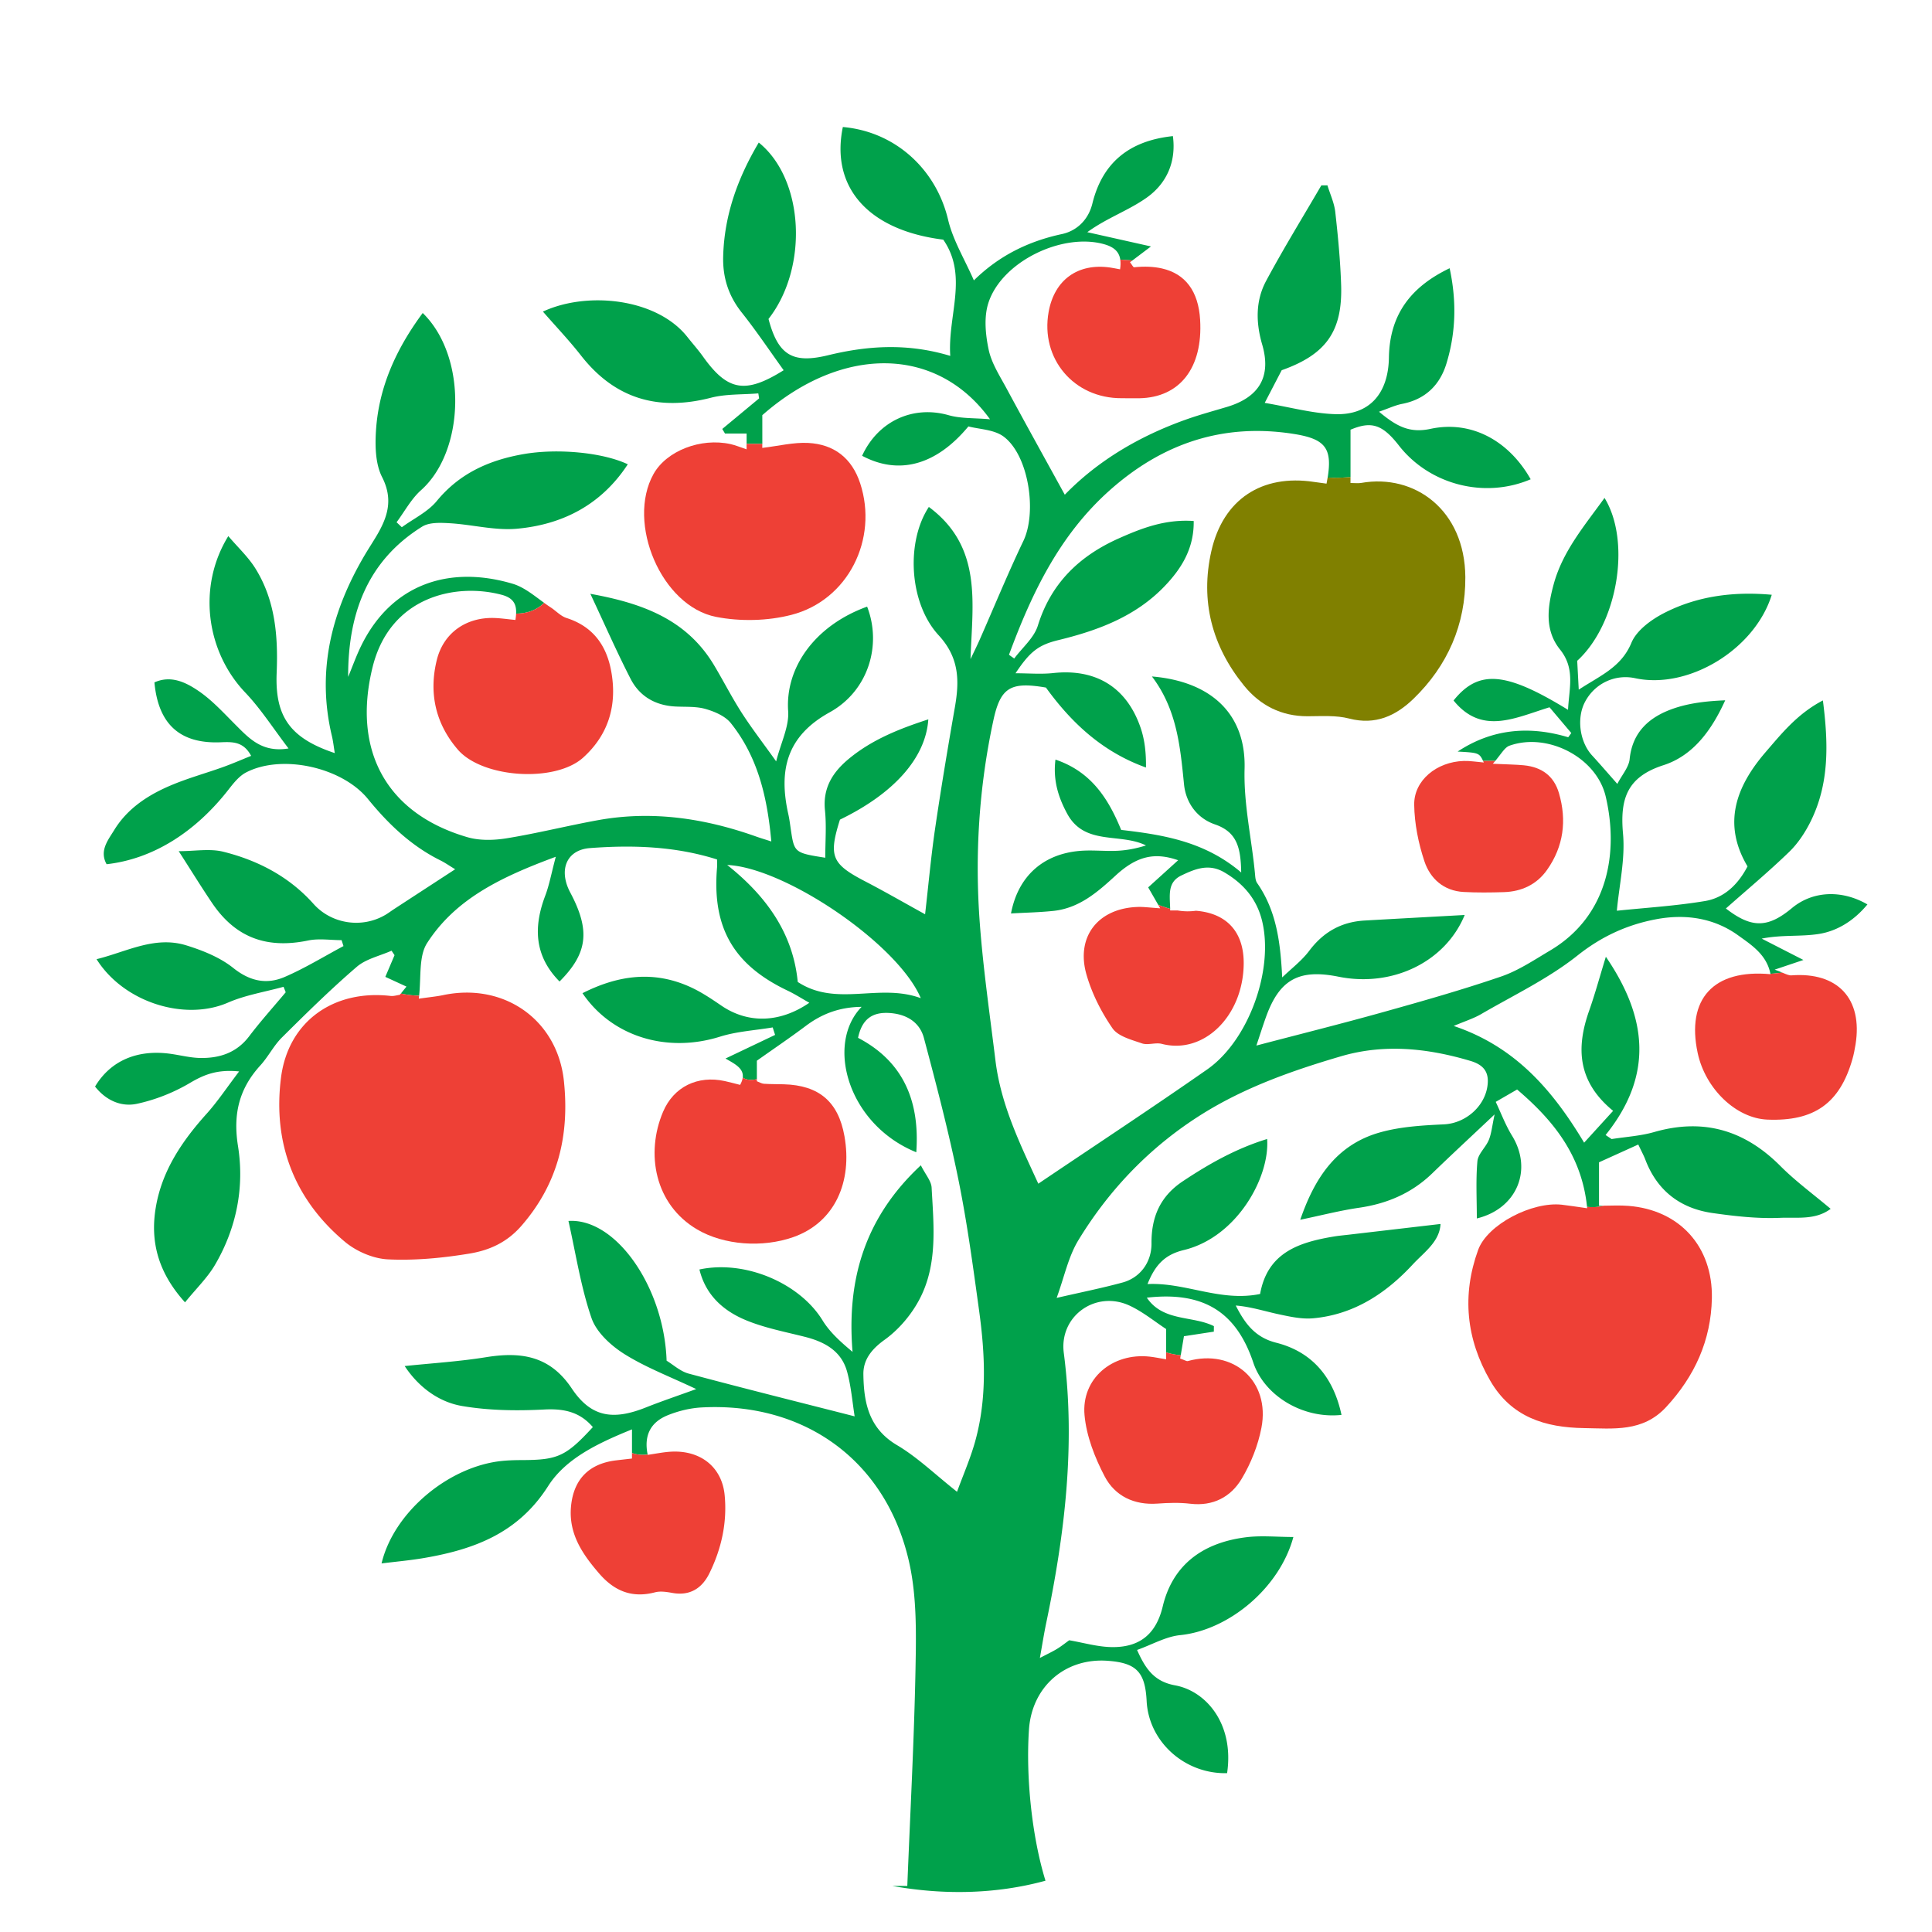 <svg xmlns="http://www.w3.org/2000/svg" width="460" height="460">
  <style>
    .st0{
	fill-rule:evenodd;
	clip-rule:
	evenodd;
	fill:#ee4036
	}
	#m4{
		fill: olive;
		transform-origin: 316.104px 113.705px; /*cordenadas absolutas*/
		transition: transform 0.5s;
	}
	#m4:hover{
	  fill: #ee4036;
	  transform:rotate(15deg);
	}
	#m12{
	transform-origin: 176.837px 256.591px;
		translate(0);
		animation-name: caer;
		animation-duration: 0.8s;
		  animation-fill-mode: both; /*se queda ultimo fotograma*/
		animation-timing-function: ease-in;
	}
	#m12:hover{
		fill:yellow;
	}
	@keyframes caer{
		to{
		  transform: translateY(156px);
			
		}
	}
	
  </style>
  <path d="M444.624 215.339c-6.189-3.584-13.092-3.193-17.977.875-5.719 4.76-9.601 4.84-15.721.092 5.084-4.503 10.258-8.813 15.083-13.488 2.1-2.036 3.82-4.652 5.124-7.294 4.415-8.942 4.223-18.398 2.89-28.755-6.046 3.159-9.762 7.808-13.63 12.295-7.105 8.241-10.33 17.108-4.316 27.217-2.324 4.465-5.651 7.509-10.146 8.256-7.033 1.169-14.187 1.598-20.967 2.306.563-6.126 2.013-12.313 1.47-18.322-.743-8.253.889-13.523 9.633-16.335 7.103-2.285 11.516-8.415 14.696-15.445-4.422.185-8.6.646-12.459 2.009-5.54 1.957-9.628 5.453-10.293 11.989-.198 1.938-1.808 3.732-2.935 5.907-2.329-2.634-4.122-4.729-5.988-6.755-2.965-3.217-3.755-8.853-1.723-12.743 2.305-4.409 7.15-6.708 11.954-5.671 12.68 2.736 28.49-6.815 32.527-19.864-8.994-.813-17.665.256-25.639 4.353-3.061 1.572-6.543 4.117-7.772 7.074-2.42 5.821-7.337 7.763-12.544 11.164l-.366-6.87c9.622-8.785 12.9-28.367 6.503-38.781-4.741 6.588-9.976 12.689-12.117 20.597-1.437 5.3-2.226 10.837 1.518 15.49 3.665 4.557 2.177 9.159 1.908 14.367-14.845-9.119-21.282-9.646-27.252-2.223 6.734 8.3 14.598 4.148 22.847 1.616l5.184 6.132-.732 1.008c-9.403-2.818-18.224-1.949-26.327 3.405 4.839.274 5.136.292 6.046 2.205h2.928c1.509-1.817 2.266-3.21 3.373-3.604 9.053-3.221 20.711 2.777 22.9 12.087 3.098 13.165.718 28.417-13.267 36.7-3.774 2.236-7.52 4.764-11.616 6.167-9.239 3.164-18.652 5.836-28.063 8.469-9.907 2.771-19.894 5.263-30.223 7.975.811-2.417 1.51-4.647 2.303-6.846 3.209-8.895 7.836-11.444 17.256-9.549 12.908 2.598 25.48-3.568 30.037-14.694-7.925.438-15.872.868-23.819 1.319-5.53.314-9.823 2.719-13.192 7.204-1.79 2.383-4.271 4.247-6.44 6.344-.423-8.502-1.398-15.918-5.968-22.477-.319-.458-.414-1.125-.465-1.707-.744-8.5-2.763-16.786-2.523-25.497.356-12.931-7.814-20.78-22.059-21.979 5.984 7.897 6.742 16.778 7.642 25.692.451 4.464 3.162 8.089 7.349 9.528 5.24 1.8 6.161 5.476 6.264 11.452-8.664-7.373-18.49-8.97-28.579-10.134-3.07-7.5-7.17-13.885-15.646-16.742-.615 4.964.707 9.021 2.79 12.875 4.159 7.691 12.577 4.499 18.765 7.563-2.256.712-4.53 1.165-6.822 1.272-2.99.14-6.017-.228-8.991.031-8.706.759-14.652 6.046-16.327 14.89 3.485-.2 6.813-.258 10.112-.608 6.132-.652 10.486-4.461 14.809-8.434 5.078-4.665 9.316-5.563 14.874-3.628-2.447 2.222-4.9 4.441-7.132 6.462l2.385 4.147c.926.358 1.872.689 2.849.956-.09-3.334-.681-6.348 2.694-7.952 3.261-1.55 6.507-2.906 10.225-.715 4.569 2.692 7.694 6.377 8.952 11.487 2.868 11.66-3.157 28.516-13.076 35.438-13.242 9.239-26.736 18.115-40.189 27.192-4.181-9.135-8.894-18.623-10.2-29.295-1.336-10.907-2.918-21.8-3.735-32.748-1.209-16.224-.195-32.391 3.248-48.329 1.689-7.815 4.113-9.201 12.501-7.756 6.086 8.406 13.471 15.327 23.818 19.037.048-3.428-.281-6.552-1.272-9.449-3.318-9.707-10.688-14.132-20.813-13.042-2.883.311-5.83.048-8.972.048 3.439-5.177 5.458-6.74 10.205-7.895 9.447-2.298 18.405-5.634 25.301-12.844 4.015-4.195 7.017-8.989 6.917-15.513-6.758-.466-12.315 1.687-17.749 4.099-9.377 4.163-16.202 10.629-19.361 20.813-.902 2.912-3.698 5.236-5.625 7.83l-1.246-.889c5.394-14.607 11.997-28.485 23.985-39.162 12.533-11.16 26.97-16.056 43.728-13.437 7.468 1.167 9.315 3.294 8.164 10.403 1.81.127 3.588.018 5.442-.11v-11.284c4.912-2.069 7.549-1.327 11.503 3.746 7.307 9.376 20.419 12.739 31.391 8.054-5.16-9.139-14.071-14.104-23.867-11.999-5.132 1.103-8.233-.76-12.246-4.083 2.275-.788 3.854-1.549 5.517-1.871 5.496-1.065 8.969-4.475 10.531-9.575 2.236-7.297 2.481-14.757.769-22.718-9.368 4.487-14.296 11.146-14.458 21.286-.142 8.618-4.696 13.686-12.685 13.46-5.478-.154-10.916-1.686-16.884-2.687 1.613-3.107 2.883-5.549 4.041-7.777 10.609-3.759 14.518-9.296 14.15-20.36-.192-5.788-.746-11.574-1.395-17.332-.242-2.152-1.223-4.221-1.866-6.328l-1.45.007c-4.404 7.565-9.005 15.025-13.141 22.734-2.553 4.758-2.46 9.964-.938 15.181 2.208 7.575-.669 12.521-8.391 14.835-3.254.974-6.538 1.862-9.734 2.998-11.025 3.923-20.933 9.727-28.878 17.907-4.751-8.651-9.372-16.96-13.881-25.329-1.608-2.983-3.562-5.981-4.246-9.208-.753-3.56-1.154-7.682-.09-11.049 3.127-9.903 17.641-16.892 27.624-14.045 2.228.635 3.516 1.719 3.809 3.666.953.06 1.919.109 2.886.185l4.416-3.333-15.159-3.396c4.643-3.392 9.888-5.178 14.201-8.264 4.672-3.341 7.004-8.466 6.18-14.608-10.515 1.101-16.813 6.441-19.174 16.06-.961 3.914-3.748 6.511-7.255 7.263-8.041 1.722-15.01 5.181-20.956 11.026-2.197-5.037-4.981-9.551-6.141-14.451-2.844-12.004-12.571-20.973-25.058-22.066-2.957 14.349 6.046 24.59 23.906 26.817 6.007 8.679 1.022 17.988 1.669 27.677-10.178-3.078-19.663-2.445-29.107-.149-8.44 2.052-11.885-.027-14.168-8.647 9.512-12.158 8.537-33.233-2.319-41.998-5.009 8.444-8.218 17.29-8.474 27.125-.132 4.991 1.254 9.361 4.413 13.337 3.52 4.429 6.672 9.148 9.987 13.747-9.154 5.733-13.362 4.93-19.198-3.246-1.16-1.625-2.5-3.119-3.739-4.688-7.225-9.147-23.732-10.968-34.383-6.028 3.128 3.588 6.263 6.875 9.048 10.436 8.089 10.342 18.374 13.311 30.939 10.08 3.616-.931 7.525-.725 11.298-1.04l.189 1.19-8.771 7.279.649 1.087h5.148v2.46h3.741V98.85c18.989-16.69 41.561-16.568 54.216.978-3.721-.332-6.93-.139-9.844-.969-8.437-2.404-16.782 1.336-20.613 9.661 8.651 4.611 17.534 2.376 25.313-6.994 2.554.686 6.102.718 8.394 2.43 5.979 4.468 7.964 18 4.697 24.832-3.703 7.746-6.959 15.704-10.426 23.562-.683 1.544-1.441 3.056-2.163 4.582.427-13.235 2.949-26.671-9.921-36.231-5.46 8.271-4.762 22.85 2.337 30.557 4.924 5.348 4.962 10.819 3.865 17.102-1.682 9.638-3.297 19.29-4.72 28.969-.969 6.604-1.561 13.265-2.376 20.355-5.168-2.849-9.656-5.437-14.247-7.824-8-4.158-8.784-5.945-6.025-14.709 12.838-6.216 20.422-14.679 21.039-23.873-6.813 2.213-13.254 4.757-18.75 9.247-3.896 3.182-6.419 6.955-5.857 12.408.379 3.685.072 7.44.072 11.291-7.334-1.155-7.388-1.209-8.211-6.794-.174-1.186-.319-2.38-.581-3.547-2.33-10.367-.514-18.563 9.838-24.281 9.233-5.101 12.457-16.04 8.919-25.163-12.469 4.507-19.518 14.542-18.802 24.857.256 3.675-1.716 7.505-2.856 11.985-3.217-4.509-5.882-7.955-8.227-11.608-2.349-3.659-4.324-7.555-6.559-11.29-6.517-10.887-16.998-14.749-29.453-16.997 3.458 7.366 6.321 13.897 9.572 20.229 2.155 4.2 5.924 6.365 10.72 6.604 2.397.119 4.9-.062 7.153.589 2.164.624 4.65 1.682 5.989 3.354 6.438 8.041 8.692 17.583 9.65 28.188-1.682-.544-2.614-.82-3.532-1.146-12.263-4.366-24.804-6.268-37.74-3.923-7.265 1.316-14.442 3.128-21.725 4.31-3.041.494-6.448.589-9.361-.259-19.282-5.616-27.461-20.651-22.581-40.469 4.149-16.849 19.78-20.154 30.737-17.246 2.772.735 3.547 2.237 3.438 4.479 2.582.004 4.966-.85 6.676-2.561-2.422-1.756-4.783-3.739-7.49-4.543-15.071-4.475-28.722.049-35.947 14.512-1.236 2.473-2.16 5.101-3.228 7.658-.045-14.922 4.503-27.603 17.614-35.77 1.722-1.072 4.413-.94 6.623-.81 5.336.317 10.728 1.78 15.964 1.304 10.94-.995 20.109-5.755 26.381-15.341-5.952-2.822-16.755-3.842-24.862-2.418-8.104 1.423-15.17 4.536-20.612 11.153-2.142 2.605-5.515 4.197-8.328 6.251l-1.25-1.186c1.919-2.567 3.478-5.544 5.824-7.634 10.499-9.352 11.064-31.812.4-42.188-6.232 8.419-10.447 17.528-11.124 27.952-.239 3.699-.153 7.963 1.453 11.119 2.71 5.322 1.312 9.538-1.317 13.976-.915 1.546-1.91 3.047-2.822 4.594-7.905 13.4-11.515 27.58-7.809 43.091.298 1.252.433 2.545.683 4.054-10.581-3.531-14.269-8.632-13.839-19.081.359-8.735-.32-17.262-5.055-24.872-1.706-2.74-4.16-5.013-6.458-7.716-7.412 12.013-5.279 27.473 4.029 37.245 3.729 3.914 6.677 8.57 10.311 13.318-6.318 1.049-9.408-2.42-12.678-5.689-2.802-2.804-5.527-5.808-8.77-8.013-3.002-2.042-6.544-3.794-10.483-2.027.912 9.945 6.07 14.631 15.684 14.261 2.849-.11 5.487-.249 7.343 3.231-2.383.956-4.54 1.9-6.75 2.691-3.947 1.41-8.004 2.538-11.873 4.129-5.625 2.315-10.733 5.534-13.988 10.858-1.456 2.381-3.58 4.919-1.802 8.122 10.901-1.224 21.004-7.496 29.016-17.753 1.197-1.534 2.524-3.229 4.185-4.093 8.534-4.443 22.865-1.252 29.025 6.319 4.849 5.958 10.3 11.17 17.262 14.624 1.103.546 2.116 1.266 3.5 2.104-5.198 3.386-9.883 6.439-14.567 9.495-.669.437-1.307.925-1.995 1.333-5.603 3.33-12.877 2.218-17.164-2.583-5.798-6.494-13.226-10.359-21.489-12.42-3.193-.796-6.75-.13-10.604-.13 2.998 4.667 5.394 8.564 7.954 12.348 5.574 8.239 13.005 10.963 22.875 8.915 2.546-.527 5.293-.079 7.949-.079l.451 1.411c-4.654 2.481-9.175 5.274-14.001 7.353-4.291 1.847-8.271 1.033-12.235-2.136-3.153-2.521-7.236-4.159-11.16-5.378-7.536-2.342-14.233 1.522-21.394 3.282 6.516 10.356 21.06 14.789 31.279 10.346 4.172-1.814 8.815-2.547 13.245-3.771l.514 1.303c-2.915 3.486-5.965 6.868-8.708 10.484-2.963 3.904-6.982 5.218-11.554 5.163-2.374-.029-4.739-.649-7.111-.984-7.935-1.123-14.336 1.621-18.021 7.785 2.548 3.253 6.182 4.923 9.981 4.104 4.356-.939 8.721-2.662 12.556-4.93 3.369-1.991 6.512-3.306 11.762-2.773-2.961 3.891-5.126 7.17-7.724 10.06-5.851 6.508-10.656 13.569-12.123 22.356-1.378 8.257.66 15.586 6.968 22.565 2.729-3.362 5.345-5.882 7.117-8.897 5.13-8.74 7.063-18.489 5.493-28.319-1.218-7.635.278-13.662 5.328-19.206 1.877-2.061 3.162-4.687 5.129-6.639 5.798-5.755 11.629-11.501 17.817-16.822 2.223-1.91 5.496-2.598 8.288-3.844l.714 1.066-2.196 5.162 5.037 2.319c-.445.549-.893 1.098-1.339 1.647 1.484.322 2.941.499 4.352.51.486-4.69-.09-9.437 1.899-12.528 6.836-10.624 17.79-15.784 30.638-20.541-1.075 4.038-1.554 6.739-2.509 9.259-2.852 7.516-2.584 14.381 3.402 20.438 6.737-6.741 7.349-12.165 2.554-21.183-2.846-5.351-.92-10.155 4.684-10.58 10.189-.771 20.349-.437 30.268 2.709 0 .777.042 1.357-.006 1.93-1.205 14.295 3.907 23.171 16.833 29.316 1.696.806 3.288 1.831 5.141 2.874-7.114 4.881-14.695 4.95-20.955.671-2.307-1.576-4.66-3.156-7.18-4.328-8.817-4.098-17.351-2.937-25.877 1.375 7.101 10.442 20.195 14.286 32.73 10.355 4.021-1.261 8.365-1.499 12.56-2.205.189.594.381 1.189.57 1.784l-11.807 5.621c2.177 1.263 4.397 2.33 4.1 4.559 1.054.631 2.204.627 3.368.343v-4.381c4.136-2.929 7.946-5.502 11.619-8.262 3.867-2.908 8.084-4.509 13.321-4.56-8.662 8.902-3.228 28.03 13.016 34.621.868-12.105-3.028-21.588-13.863-27.245.964-4.625 3.566-6.17 7.503-5.911 3.994.262 7.164 2.145 8.178 5.952 2.975 11.166 5.905 22.364 8.203 33.681 2.1 10.326 3.5 20.805 4.939 31.253 1.423 10.35 1.907 20.756-.902 30.974-1.134 4.119-2.876 8.071-4.354 12.133-5.235-4.135-9.42-8.221-14.311-11.115-6.735-3.986-7.898-10.187-7.988-16.867-.046-3.431 1.918-5.958 5.052-8.207 3.417-2.45 6.453-6.056 8.393-9.81 4.287-8.293 3.285-17.48 2.801-26.432-.084-1.565-1.438-3.061-2.566-5.304-13.289 12.38-17.694 27.134-16.259 44.421-2.929-2.438-5.442-4.722-7.146-7.5-5.42-8.834-18.384-14.45-29.313-12.113 1.519 6.216 5.824 9.945 11.28 12.159 4.398 1.785 9.16 2.697 13.794 3.866 4.727 1.192 8.74 3.354 10.094 8.34.973 3.581 1.263 7.35 1.79 10.603-13.38-3.416-26.48-6.681-39.516-10.177-1.991-.534-3.697-2.133-5.257-3.072-.583-17.432-12.032-34.01-23.37-33.275 1.76 7.799 2.936 15.695 5.49 23.117 1.167 3.39 4.612 6.55 7.809 8.56 5.127 3.221 10.911 5.397 17.118 8.351-4.527 1.646-8.295 2.908-11.98 4.377-7.868 3.137-13.08 2.313-17.652-4.529-5.217-7.811-12.107-8.778-20.428-7.435-6.418 1.035-12.938 1.431-19.35 2.104 3.006 4.576 7.696 8.493 13.665 9.514 6.404 1.095 13.082 1.169 19.595.833 4.738-.243 8.459.596 11.542 4.189-6.398 6.95-8.32 7.822-16.758 7.854-1.599.005-3.205.039-4.795.196-12.732 1.258-25.841 12.173-28.754 24.41 3.518-.44 6.85-.729 10.136-1.294 11.926-2.049 22.385-5.904 29.521-17.112 4.211-6.616 11.888-10.227 19.969-13.514v5.634a7.963 7.963 0 0 0 3.727.352c-.963-4.771.901-7.78 4.799-9.354 2.542-1.026 5.365-1.711 8.1-1.854 24.73-1.306 44.143 12.924 49.431 37.166 1.76 8.074 1.609 16.686 1.45 25.034-.323 16.953-1.245 33.895-1.955 51.728h-3.573c12.083 2.189 24.656 1.996 36.472-1.243-3.188-10.329-4.705-24.525-3.934-35.968.687-10.193 8.558-17.105 18.677-16.397 6.88.481 8.99 2.646 9.343 9.581.494 9.716 9.1 17.435 19.156 17.177 1.721-11.68-4.945-19.541-12.374-20.906-4.918-.903-7.004-3.801-9.062-8.427 3.627-1.297 6.858-3.188 10.242-3.528 11.524-1.158 23.671-11.151 26.973-23.367-3.918 0-7.712-.401-11.394.076-10.854 1.405-17.483 7.117-19.709 16.449-1.563 6.546-5.451 9.834-12.278 9.686-3.316-.073-6.611-1.048-9.989-1.626-.94.674-1.876 1.429-2.894 2.049-1.108.674-2.291 1.222-4.094 2.166.591-3.278.984-5.813 1.509-8.323 4.446-21.234 7.011-42.566 4.188-64.298-1.144-8.798 7.635-15.04 15.702-11.253 3.194 1.5 6.004 3.821 8.66 5.553v5.561c1.098.356 2.265.574 3.481.691.269-1.599.541-3.226.762-4.534 2.876-.44 4.998-.766 7.119-1.092l.012-1.312c-5.102-2.547-12.074-1.024-15.967-6.776 13.413-1.54 21.285 3.327 25.355 15.474 2.644 7.89 11.807 13.429 20.996 12.436-1.886-8.834-6.855-14.988-15.563-17.19-4.987-1.263-7.408-4.513-9.616-8.851 3.582.28 6.862 1.359 10.218 2.078 2.695.576 5.528 1.206 8.221.96 9.662-.88 17.288-5.895 23.71-12.825 2.723-2.935 6.39-5.396 6.609-9.632l-21.852 2.551c-1.19.14-2.39.243-3.571.44-8.272 1.383-15.785 3.802-17.536 13.678-9.478 1.944-17.764-2.799-26.806-2.36 1.826-4.581 4.149-7.02 8.634-8.099 12.679-3.053 20.524-17.385 19.841-26.44-7.333 2.245-13.819 5.894-20.091 10.074-5.347 3.562-7.484 8.476-7.434 14.751.036 4.524-2.701 8.197-6.882 9.34-4.872 1.329-9.837 2.316-15.706 3.67 1.817-4.963 2.773-9.793 5.177-13.743 7.46-12.251 17.303-22.427 29.502-30.049 10.222-6.386 21.558-10.376 33.056-13.747 10.293-3.016 20.593-1.915 30.737 1.095 2.433.722 4.299 1.994 4.186 5.04-.201 5.404-5.06 9.828-10.448 10.082-5.141.243-10.431.546-15.334 1.947-10.495 2.997-15.562 11.163-18.874 20.768 5.058-1.052 9.485-2.204 13.987-2.856 6.699-.972 12.553-3.467 17.452-8.207 4.52-4.374 9.139-8.646 14.836-14.022-.602 2.792-.745 4.529-1.372 6.067-.729 1.784-2.567 3.332-2.723 5.089-.399 4.507-.135 9.073-.138 13.616 9.523-2.306 13.391-11.567 8.376-19.714-1.575-2.56-2.639-5.437-3.876-8.042l5.09-2.944c8.629 7.348 15.376 15.664 16.653 27.945 1.38.13 2.696.08 3.977-.275-.375.006-.749.014-1.127.014v-10.351l9.348-4.234c.833 1.771 1.316 2.641 1.667 3.563 2.821 7.436 8.326 11.659 16.042 12.755 5.327.756 10.766 1.369 16.114 1.137 3.94-.172 8.34.598 11.981-2.139-4.155-3.508-8.348-6.567-11.966-10.198-8.534-8.563-18.346-11.448-30.058-8.085-3.267.938-6.747 1.134-10.13 1.67-.477-.321-.952-.643-1.429-.963 11.469-14.266 9.913-28.028.062-42.446-1.528 4.97-2.615 8.985-3.998 12.896-3.125 8.845-2.727 16.877 5.725 23.794l-6.902 7.577c-7.783-13.002-16.741-22.972-31.051-27.788 2.643-1.126 4.715-1.767 6.542-2.83 7.743-4.506 15.979-8.424 22.932-13.946 5.757-4.575 11.87-7.347 18.749-8.639 6.874-1.292 13.688-.342 19.501 3.845 3.169 2.283 6.764 4.57 7.686 9.146.947-.045 1.91-.185 2.843-.271a32.259 32.259 0 0 0-1.837-.715l6.847-2.303-9.933-5.084c4.845-.972 9.373-.416 13.697-1.125 4.507-.741 8.418-3.313 11.476-7.016zm-254.685 18.46c-1.115-11.603-7.507-20.474-16.797-27.852 13.709.583 40.598 18.746 46.095 31.713-9.982-3.658-20.034 2.205-29.298-3.861z" fill-rule="evenodd" clip-rule="evenodd" fill="#00a14b" id="arbol"/>
  <path class="st0" d="M277.642 323.643c-1.576-.261-2.743-.509-3.926-.639-8.853-.964-16.288 5.229-15.494 13.949.455 4.983 2.439 10.077 4.792 14.568 2.451 4.679 7.029 6.89 12.608 6.476 2.578-.19 5.212-.271 7.77.033 5.426.644 9.645-1.596 12.237-5.923 2.207-3.68 3.893-7.926 4.708-12.136 2.155-11.133-6.671-18.918-17.524-15.908-.304.085-.716-.223-1.819-.604l.13-.775c-1.217-.117-2.384-.335-3.481-.691l-.001 1.65z" id="m1"/>
  <path class="st0" d="M377.865 287.348c.012.111.031.218.042.33-2.591-.364-4.317-.648-6.056-.843-7.03-.78-17.709 4.669-19.919 10.777-3.882 10.735-2.874 21.201 2.9 31.152 5.016 8.643 13.029 11.129 22.359 11.261 6.972.099 13.926.997 19.477-4.978 6.846-7.372 10.721-15.932 10.922-25.914.248-12.407-7.764-21.084-19.89-22.022-1.925-.149-3.871-.069-5.859-.039-1.28.356-2.596.407-3.976.276z" id="m2"/>
  <path class="st0" d="M421.557 231.953c-13.611-1.273-20.104 5.939-17.345 18.773 1.835 8.548 9.169 15.549 16.599 15.849 11.148.449 17.236-3.873 20.246-14.408.326-1.147.554-2.329.742-3.507 1.741-10.879-4.245-17.274-15.262-16.432-.566.043-1.166-.229-2.166-.647-.933.086-1.896.226-2.843.271.009.034.021.065.029.101z" id="m3"/>
  <path class="st0" d="M316.104 113.705c-.076.462-.162.942-.262 1.447-.98-.134-1.97-.254-2.955-.405-12.436-1.899-21.682 4.121-24.473 16.477-2.678 11.848.153 22.641 7.788 32.026 3.823 4.703 8.885 7.303 15.148 7.284 3.31-.009 6.758-.263 9.896.551 6.242 1.62 11.11-.666 15.28-4.693 8.151-7.872 12.444-17.733 12.363-29.001-.114-15.947-12.031-24.654-24.79-22.41-.715.126-1.471.017-2.554.017v-1.403c-1.853.128-3.631.238-5.441.11z" id="m4"/>
  <path class="st0" d="M353.288 181.546c-1.708-.14-3.246-.411-4.775-.366-6.436.19-11.893 4.618-11.799 10.455.068 4.499 1.001 9.136 2.427 13.42 1.378 4.14 4.591 7.063 9.344 7.32 3.184.173 6.386.138 9.578.038 4.236-.133 7.833-1.817 10.287-5.302 3.932-5.58 4.732-11.758 2.828-18.276-1.209-4.14-4.169-6.211-8.348-6.621-1.921-.188-3.859-.198-7.401-.365.215-.24.412-.473.601-.7h-2.928l.186.397z" id="m5"/>
  <path class="st0" d="M266.684 64.124c-.888-.162-1.601-.314-2.319-.42-7.704-1.131-13.31 2.896-14.69 10.543-2.011 11.151 6.009 20.629 17.399 20.563 1.399-.008 2.802.038 4.202.012 9.656-.174 15.142-7.257 14.469-18.671-.402-6.833-3.525-10.971-9.097-12.236.101.062.204.114.303.18-.099-.066-.202-.118-.303-.18-1.924-.437-4.134-.536-6.631-.279-.2.021-.461-.55-.972-1.197l.571-.432c-.967-.076-1.933-.125-2.886-.185.101.663.088 1.424-.046 2.302z" id="m6"/>
  <path class="st0" d="M122.882 146.098c-.022.474-.071.97-.164 1.512-1.769-.173-3.318-.401-4.876-.464-6.787-.277-12.246 3.501-13.844 10.005-1.936 7.871-.305 15.144 4.995 21.312 5.853 6.811 23.182 7.941 29.854 1.916 6.122-5.527 8.155-12.625 6.659-20.674-1.145-6.147-4.395-10.571-10.619-12.563-1.393-.446-2.513-1.708-3.795-2.539a35.139 35.139 0 0 1-1.534-1.064c-1.71 1.709-4.095 2.563-6.676 2.559z" id="m7"/>
  <path class="st0" d="M150.469 345.961v1.309c-1.442.166-2.606.296-3.768.435-6.409.762-10.092 4.456-10.733 10.844-.657 6.553 2.651 11.417 6.686 16.088 3.629 4.202 7.829 5.92 13.313 4.486 1.281-.335 2.781-.093 4.133.149 4.203.75 7.06-1.132 8.807-4.678 2.874-5.841 4.255-12.089 3.632-18.6-.651-6.792-5.884-10.836-13.02-10.339-1.714.12-3.413.47-5.311.741-.006-.029-.006-.055-.012-.084a7.949 7.949 0 0 1-3.727-.351z" id="m8"/>
  <path class="st0" d="M177.759 106.984c-1.516-.502-2.629-.98-3.792-1.239-7.132-1.586-15.291 1.601-18.371 7.128-6.471 11.612 1.86 31.466 14.914 34.008 5.755 1.122 12.246.978 17.918-.482 13.535-3.485 20.717-18.073 16.379-31.318-1.975-6.027-6.247-9.307-12.395-9.618-3.493-.178-7.041.726-10.914 1.184v-.967h-3.741c.002.427.002.853.002 1.304z" id="m9"/>
  <path class="st0" d="M276.238 216.265c-2.505-.164-3.884-.365-5.259-.327-9.451.259-14.887 7.02-12.297 16.09 1.287 4.511 3.522 8.928 6.189 12.794 1.325 1.921 4.512 2.737 7.014 3.602 1.421.491 3.245-.267 4.74.119 10.013 2.588 19.333-6.624 19.493-18.984.099-7.73-4.108-12.139-11.383-12.712a14.083 14.083 0 0 1-4.376-.076c-.563.002-1.137.005-1.747.005-.002-.132-.006-.262-.01-.394a29.119 29.119 0 0 1-2.849-.956c.16.274.311.538.485.839z" id="m10"/>
  <path class="st0" d="M95.188 236.864c-.722.097-1.462.348-2.166.267-13.616-1.565-24.434 6.081-26.123 19.509-1.952 15.535 3.131 28.89 15.215 39.022 2.731 2.29 6.751 4.023 10.264 4.189 6.439.305 13.01-.322 19.393-1.377 4.621-.764 8.835-2.56 12.343-6.575 8.805-10.083 11.497-21.662 10.152-34.49-1.531-14.614-14.277-23.548-28.806-20.465-1.487.315-3.014.448-5.739.839.031-.239.046-.479.071-.72a21.355 21.355 0 0 1-4.352-.51l-.252.311z" id="m11"/>
  <path class="st0" d="M176.837 256.591c-.067.506-.262 1.071-.62 1.713-1.346-.335-2.501-.656-3.67-.91-6.422-1.4-12.15 1.333-14.691 7.355-4.169 9.869-2.007 22.034 8.173 28 6.353 3.723 15.505 4.377 22.821 1.811 10.009-3.512 14.125-13.283 12.211-24.046-1.456-8.188-6.031-12.111-14.415-12.35-1.59-.046-3.183-.019-4.768-.124-.541-.036-1.064-.375-1.674-.604v-.501c-1.163.283-2.313.287-3.367-.344z" id="m12"/>
</svg>